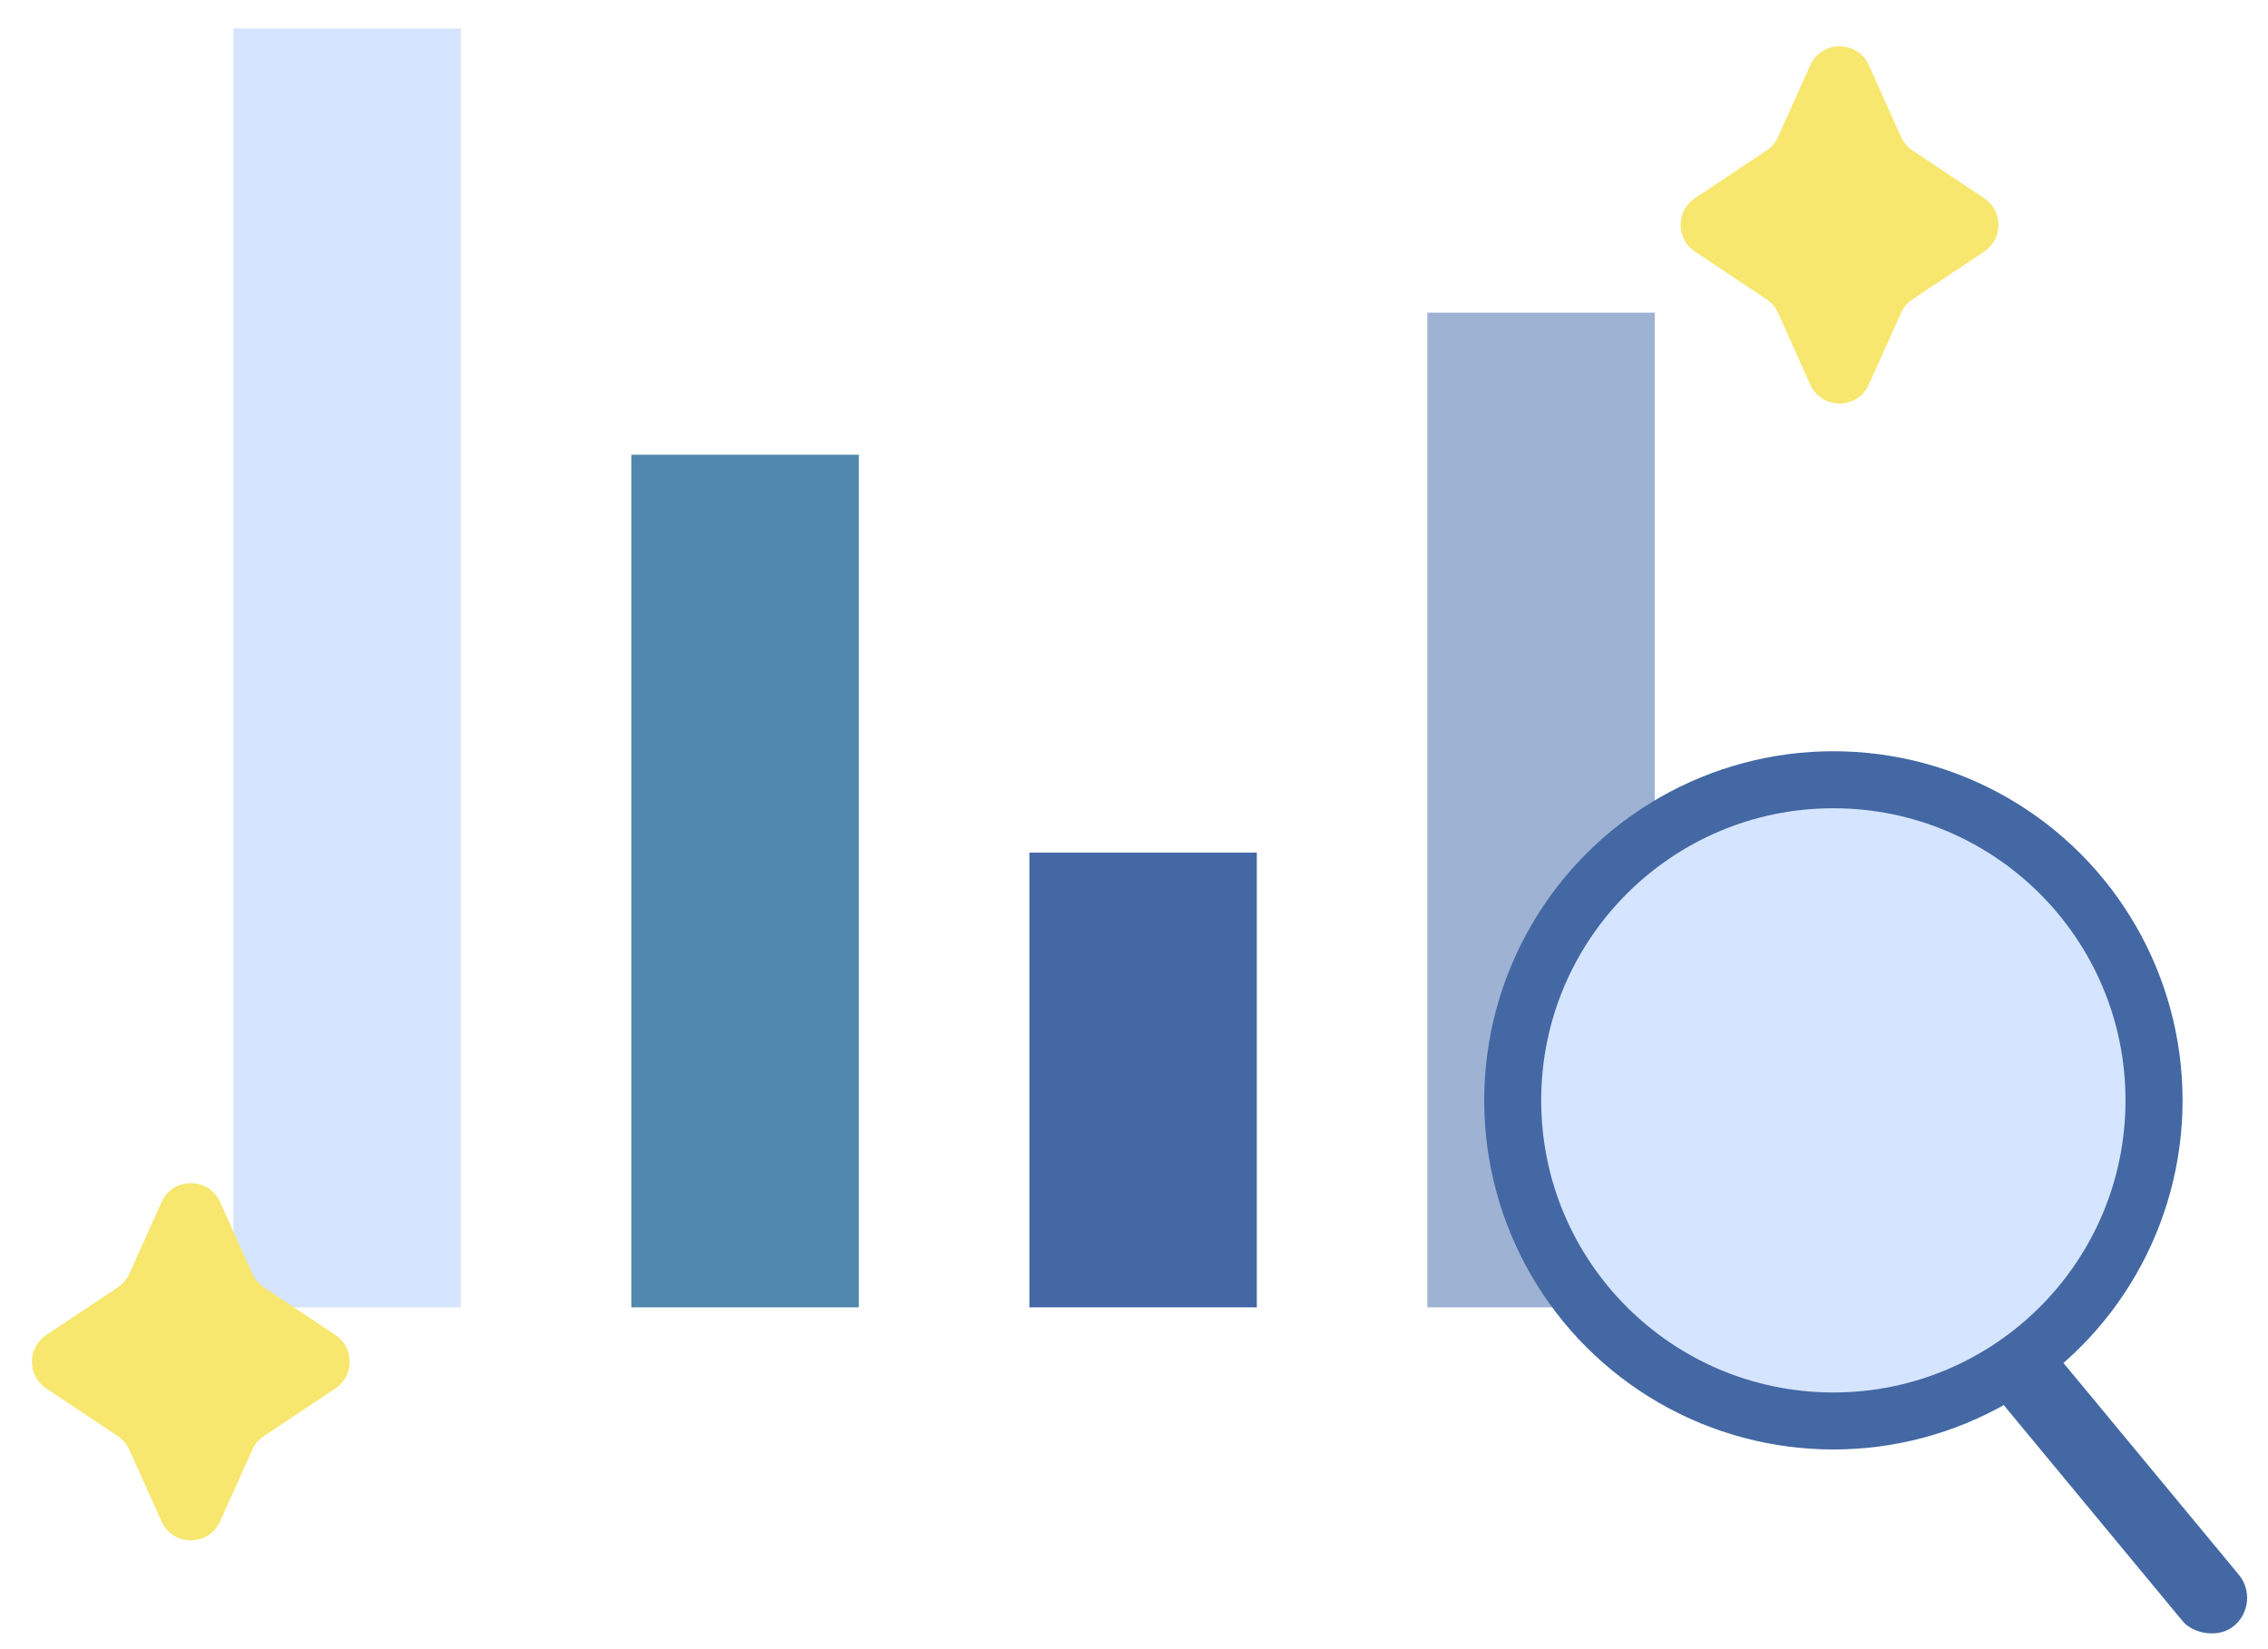 <svg width="99" height="72" viewBox="0 0 99 72" fill="none" xmlns="http://www.w3.org/2000/svg">
<path d="M79.018 2.848C79.514 1.744 81.081 1.744 81.577 2.848L82.984 5.979C83.092 6.219 83.266 6.425 83.486 6.571L86.609 8.651C87.443 9.206 87.443 10.431 86.609 10.986L83.486 13.066C83.266 13.212 83.092 13.418 82.984 13.659L81.577 16.789C81.081 17.893 79.514 17.893 79.018 16.789L77.612 13.659C77.504 13.418 77.33 13.212 77.11 13.066L73.986 10.986C73.152 10.431 73.152 9.206 73.986 8.651L77.11 6.571C77.33 6.425 77.504 6.219 77.612 5.979L79.018 2.848Z" fill="#F7E76F"/>
<rect x="10.191" y="1.241" width="9.927" height="55.837" fill="#D6E5FF"/>
<rect x="27.562" y="19.853" width="9.927" height="37.225" fill="#5189AE"/>
<rect x="44.934" y="37.225" width="9.927" height="19.853" fill="#4368A4"/>
<rect x="62.305" y="13.649" width="9.927" height="43.429" fill="#9EB2D4"/>
<rect x="83.627" y="56.708" width="3.181" height="19.853" rx="1.591" transform="rotate(-39.62 83.627 56.708)" fill="#4368A4"/>
<circle cx="80.029" cy="48.04" r="15.242" fill="#4368A4"/>
<circle cx="80.027" cy="48.04" r="12.753" fill="#D6E5FF"/>
<path d="M7.05 52.481C7.545 51.377 9.113 51.377 9.608 52.481L11.015 55.611C11.123 55.852 11.297 56.058 11.517 56.204L14.641 58.284C15.475 58.839 15.475 60.064 14.641 60.619L11.517 62.699C11.297 62.845 11.123 63.051 11.015 63.292L9.608 66.422C9.113 67.526 7.545 67.526 7.05 66.422L5.643 63.292C5.535 63.051 5.361 62.845 5.141 62.699L2.017 60.619C1.184 60.064 1.184 58.839 2.017 58.284L5.141 56.204C5.361 56.058 5.535 55.852 5.643 55.611L7.05 52.481Z" fill="#F7E76F"/>
</svg>
